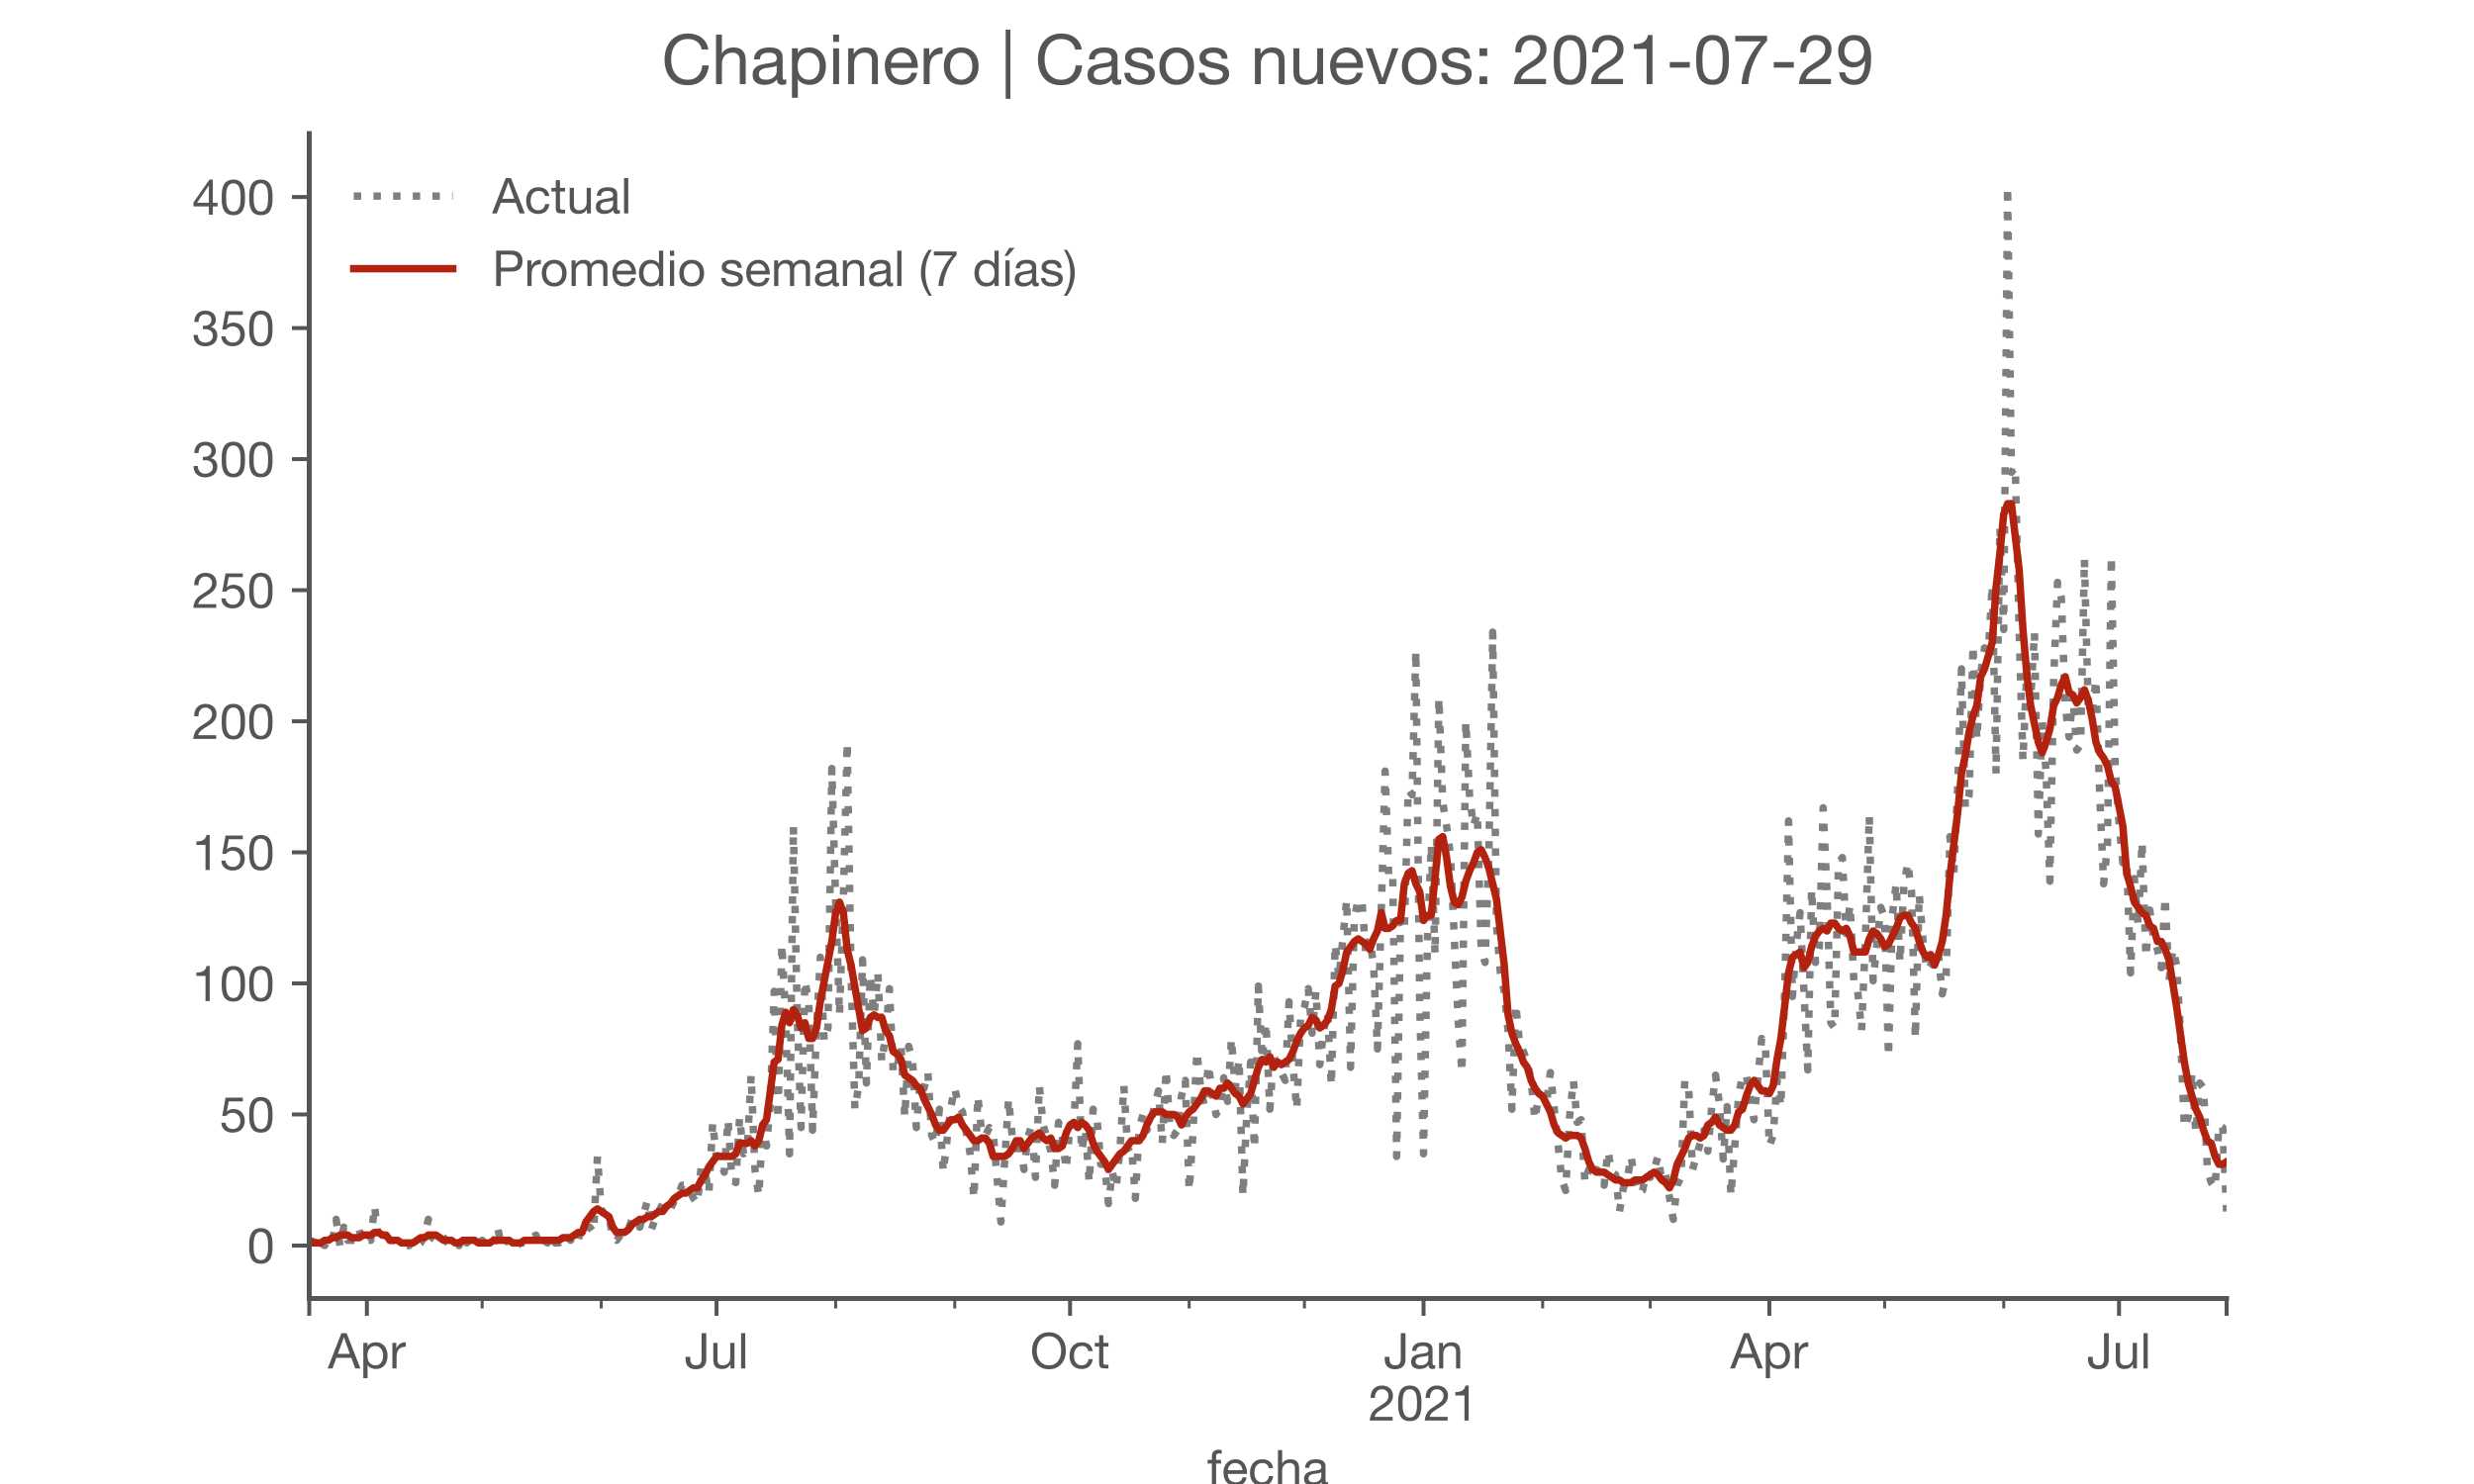 <?xml version="1.0" encoding="utf-8" standalone="no"?>
<!DOCTYPE svg PUBLIC "-//W3C//DTD SVG 1.1//EN"
  "http://www.w3.org/Graphics/SVG/1.1/DTD/svg11.dtd">
<!-- Created with matplotlib (https://matplotlib.org/) -->
<svg height="300pt" version="1.1" viewBox="0 0 500 300" width="500pt" xmlns="http://www.w3.org/2000/svg" xmlns:xlink="http://www.w3.org/1999/xlink">
 <defs>
  <style type="text/css">*{stroke-linecap:butt;stroke-linejoin:round;}</style>
 </defs>
 <g id="figure_1">
  <g id="patch_1">
   <path d="M 0 300 
L 500 300 
L 500 0 
L 0 0 
z
" style="fill:#ffffff;"/>
  </g>
  <g id="axes_1">
   <g id="patch_2">
    <path d="M 62.5 262.5 
L 450 262.5 
L 450 27 
L 62.5 27 
z
" style="fill:#ffffff;"/>
   </g>
   <g id="matplotlib.axis_1">
    <g id="xtick_1">
     <g id="line2d_1">
      <defs>
       <path d="M 0 0 
L 0 3.5 
" id="m74ee8156ce" style="stroke:#555555;stroke-width:0.8;"/>
      </defs>
      <g>
       <use style="fill:#555555;stroke:#555555;stroke-width:0.8;" x="62.5" xlink:href="#m74ee8156ce" y="262.5"/>
      </g>
     </g>
    </g>
    <g id="xtick_2">
     <g id="line2d_2">
      <g>
       <use style="fill:#555555;stroke:#555555;stroke-width:0.8;" x="74.148" xlink:href="#m74ee8156ce" y="262.5"/>
      </g>
     </g>
     <g id="text_1">
      <!-- Apr -->
      <g style="fill:#555555;" transform="translate(66.279 276.641)scale(0.1 -0.1)">
       <defs>
        <path d="M 20.094 29.5 
L 32.203 62.797 
L 32.406 62.797 
L 44.297 29.5 
z
M 27.203 71.406 
L -0.594 0 
L 9.094 0 
L 17.094 21.5 
L 47.297 21.5 
L 55.094 0 
L 65.594 0 
L 37.703 71.406 
z
" id="HelveticaNeue-65"/>
        <path d="M 6.703 51.703 
L 6.703 -19.703 
L 15.203 -19.703 
L 15.203 6.906 
L 15.406 6.906 
Q 16.797 4.594 18.844 3.047 
Q 20.906 1.5 23.203 0.594 
Q 25.5 -0.297 27.844 -0.688 
Q 30.203 -1.094 32.094 -1.094 
Q 38 -1.094 42.453 1 
Q 46.906 3.094 49.844 6.75 
Q 52.797 10.406 54.25 15.297 
Q 55.703 20.203 55.703 25.703 
Q 55.703 31.203 54.203 36.094 
Q 52.703 41 49.75 44.75 
Q 46.797 48.5 42.344 50.703 
Q 37.906 52.906 31.906 52.906 
Q 26.5 52.906 22 50.953 
Q 17.5 49 15.406 44.703 
L 15.203 44.703 
L 15.203 51.703 
z
M 46.703 26.297 
Q 46.703 22.5 45.891 18.891 
Q 45.094 15.297 43.297 12.5 
Q 41.5 9.703 38.547 8 
Q 35.594 6.297 31.203 6.297 
Q 26.797 6.297 23.688 7.938 
Q 20.594 9.594 18.641 12.297 
Q 16.703 15 15.797 18.547 
Q 14.906 22.094 14.906 25.906 
Q 14.906 29.5 15.75 33 
Q 16.594 36.5 18.5 39.25 
Q 20.406 42 23.406 43.703 
Q 26.406 45.406 30.703 45.406 
Q 34.797 45.406 37.844 43.797 
Q 40.906 42.203 42.844 39.5 
Q 44.797 36.797 45.75 33.344 
Q 46.703 29.906 46.703 26.297 
z
" id="HelveticaNeue-112"/>
        <path d="M 6.094 51.703 
L 6.094 0 
L 14.594 0 
L 14.594 23 
Q 14.594 28 15.594 31.844 
Q 16.594 35.703 18.797 38.391 
Q 21 41.094 24.594 42.5 
Q 28.203 43.906 33.297 43.906 
L 33.297 52.906 
Q 26.406 53.094 21.906 50.094 
Q 17.406 47.094 14.297 40.797 
L 14.094 40.797 
L 14.094 51.703 
z
" id="HelveticaNeue-114"/>
       </defs>
       <use xlink:href="#HelveticaNeue-65"/>
       <use x="64.8" xlink:href="#HelveticaNeue-112"/>
       <use x="124.1" xlink:href="#HelveticaNeue-114"/>
      </g>
     </g>
    </g>
    <g id="xtick_3">
     <g id="line2d_3">
      <g>
       <use style="fill:#555555;stroke:#555555;stroke-width:0.8;" x="144.815" xlink:href="#m74ee8156ce" y="262.5"/>
      </g>
     </g>
     <g id="text_2">
      <!-- Jul -->
      <g style="fill:#555555;" transform="translate(138.329 276.641)scale(0.1 -0.1)">
       <defs>
        <path d="M 44.094 17.797 
L 44.094 71.406 
L 34.594 71.406 
L 34.594 19.203 
Q 34.594 13.297 32.141 9.797 
Q 29.703 6.297 23.203 6.297 
Q 19.703 6.297 17.453 7.344 
Q 15.203 8.406 13.953 10.297 
Q 12.703 12.203 12.203 14.797 
Q 11.703 17.406 11.703 20.5 
L 11.703 23.5 
L 2.203 23.5 
L 2.203 19.094 
Q 2.203 8.906 7.594 3.656 
Q 13 -1.594 23 -1.594 
Q 29 -1.594 33.047 0.047 
Q 37.094 1.703 39.547 4.453 
Q 42 7.203 43.047 10.703 
Q 44.094 14.203 44.094 17.797 
z
" id="HelveticaNeue-74"/>
        <path d="M 49.203 0 
L 49.203 51.703 
L 40.703 51.703 
L 40.703 22.5 
Q 40.703 19 39.75 16.047 
Q 38.797 13.094 36.891 10.891 
Q 35 8.703 32.141 7.5 
Q 29.297 6.297 25.406 6.297 
Q 20.5 6.297 17.703 9.094 
Q 14.906 11.906 14.906 16.703 
L 14.906 51.703 
L 6.406 51.703 
L 6.406 17.703 
Q 6.406 13.5 7.25 10.047 
Q 8.094 6.594 10.188 4.094 
Q 12.297 1.594 15.688 0.25 
Q 19.094 -1.094 24.203 -1.094 
Q 29.906 -1.094 34.094 1.156 
Q 38.297 3.406 41 8.203 
L 41.203 8.203 
L 41.203 0 
z
" id="HelveticaNeue-117"/>
        <path d="M 6.906 71.406 
L 6.906 0 
L 15.406 0 
L 15.406 71.406 
z
" id="HelveticaNeue-108"/>
       </defs>
       <use xlink:href="#HelveticaNeue-74"/>
       <use x="51.9" xlink:href="#HelveticaNeue-117"/>
       <use x="107.5" xlink:href="#HelveticaNeue-108"/>
      </g>
     </g>
    </g>
    <g id="xtick_4">
     <g id="line2d_4">
      <g>
       <use style="fill:#555555;stroke:#555555;stroke-width:0.8;" x="216.258" xlink:href="#m74ee8156ce" y="262.5"/>
      </g>
     </g>
     <g id="text_3">
      <!-- Oct -->
      <g style="fill:#555555;" transform="translate(208.197 276.641)scale(0.1 -0.1)">
       <defs>
        <path d="M 13.297 35.703 
Q 13.297 41.094 14.688 46.344 
Q 16.094 51.594 19.094 55.797 
Q 22.094 60 26.797 62.547 
Q 31.5 65.094 38 65.094 
Q 44.5 65.094 49.203 62.547 
Q 53.906 60 56.906 55.797 
Q 59.906 51.594 61.297 46.344 
Q 62.703 41.094 62.703 35.703 
Q 62.703 30.297 61.297 25.047 
Q 59.906 19.797 56.906 15.594 
Q 53.906 11.406 49.203 8.844 
Q 44.5 6.297 38 6.297 
Q 31.5 6.297 26.797 8.844 
Q 22.094 11.406 19.094 15.594 
Q 16.094 19.797 14.688 25.047 
Q 13.297 30.297 13.297 35.703 
z
M 3.797 35.703 
Q 3.797 28.406 5.938 21.656 
Q 8.094 14.906 12.391 9.703 
Q 16.703 4.5 23.094 1.453 
Q 29.5 -1.594 38 -1.594 
Q 46.5 -1.594 52.891 1.453 
Q 59.297 4.5 63.594 9.703 
Q 67.906 14.906 70.047 21.656 
Q 72.203 28.406 72.203 35.703 
Q 72.203 43 70.047 49.75 
Q 67.906 56.5 63.594 61.703 
Q 59.297 66.906 52.891 70 
Q 46.5 73.094 38 73.094 
Q 29.5 73.094 23.094 70 
Q 16.703 66.906 12.391 61.703 
Q 8.094 56.5 5.938 49.75 
Q 3.797 43 3.797 35.703 
z
" id="HelveticaNeue-79"/>
        <path d="M 41.5 35.094 
L 50.297 35.094 
Q 49.797 39.703 47.891 43.047 
Q 46 46.406 43.047 48.594 
Q 40.094 50.797 36.25 51.844 
Q 32.406 52.906 28 52.906 
Q 21.906 52.906 17.297 50.75 
Q 12.703 48.594 9.641 44.844 
Q 6.594 41.094 5.094 36.047 
Q 3.594 31 3.594 25.203 
Q 3.594 19.406 5.141 14.547 
Q 6.703 9.703 9.75 6.203 
Q 12.797 2.703 17.344 0.797 
Q 21.906 -1.094 27.797 -1.094 
Q 37.703 -1.094 43.453 4.094 
Q 49.203 9.297 50.594 18.906 
L 41.906 18.906 
Q 41.094 12.906 37.547 9.594 
Q 34 6.297 27.703 6.297 
Q 23.703 6.297 20.797 7.891 
Q 17.906 9.5 16.094 12.141 
Q 14.297 14.797 13.438 18.188 
Q 12.594 21.594 12.594 25.203 
Q 12.594 29.094 13.391 32.75 
Q 14.203 36.406 16.047 39.203 
Q 17.906 42 21 43.703 
Q 24.094 45.406 28.703 45.406 
Q 34.094 45.406 37.297 42.703 
Q 40.5 40 41.5 35.094 
z
" id="HelveticaNeue-99"/>
        <path d="M 18.203 51.703 
L 18.203 67.203 
L 9.703 67.203 
L 9.703 51.703 
L 0.906 51.703 
L 0.906 44.203 
L 9.703 44.203 
L 9.703 11.297 
Q 9.703 7.703 10.391 5.5 
Q 11.094 3.297 12.547 2.094 
Q 14 0.906 16.344 0.453 
Q 18.703 0 22 0 
L 28.5 0 
L 28.5 7.5 
L 24.594 7.5 
Q 22.594 7.5 21.344 7.641 
Q 20.094 7.797 19.391 8.297 
Q 18.703 8.797 18.453 9.688 
Q 18.203 10.594 18.203 12.094 
L 18.203 44.203 
L 28.5 44.203 
L 28.5 51.703 
z
" id="HelveticaNeue-116"/>
       </defs>
       <use xlink:href="#HelveticaNeue-79"/>
       <use x="76" xlink:href="#HelveticaNeue-99"/>
       <use x="129.7" xlink:href="#HelveticaNeue-116"/>
      </g>
     </g>
    </g>
    <g id="xtick_5">
     <g id="line2d_5">
      <g>
       <use style="fill:#555555;stroke:#555555;stroke-width:0.8;" x="287.7" xlink:href="#m74ee8156ce" y="262.5"/>
      </g>
     </g>
     <g id="text_4">
      <!-- Jan -->
      <g style="fill:#555555;" transform="translate(279.64 276.641)scale(0.1 -0.1)">
       <defs>
        <path d="M 52.203 0.203 
Q 50 -1.094 46.094 -1.094 
Q 42.797 -1.094 40.844 0.75 
Q 38.906 2.594 38.906 6.797 
Q 35.406 2.594 30.75 0.75 
Q 26.094 -1.094 20.703 -1.094 
Q 17.203 -1.094 14.047 -0.297 
Q 10.906 0.5 8.594 2.203 
Q 6.297 3.906 4.938 6.656 
Q 3.594 9.406 3.594 13.297 
Q 3.594 17.703 5.094 20.5 
Q 6.594 23.297 9.047 25.047 
Q 11.5 26.797 14.641 27.688 
Q 17.797 28.594 21.094 29.203 
Q 24.594 29.906 27.75 30.25 
Q 30.906 30.594 33.297 31.25 
Q 35.703 31.906 37.094 33.156 
Q 38.5 34.406 38.5 36.797 
Q 38.5 39.594 37.453 41.297 
Q 36.406 43 34.75 43.891 
Q 33.094 44.797 31.047 45.094 
Q 29 45.406 27 45.406 
Q 21.594 45.406 18 43.344 
Q 14.406 41.297 14.094 35.594 
L 5.594 35.594 
Q 5.797 40.406 7.594 43.703 
Q 9.406 47 12.406 49.047 
Q 15.406 51.094 19.25 52 
Q 23.094 52.906 27.5 52.906 
Q 31 52.906 34.453 52.406 
Q 37.906 51.906 40.703 50.344 
Q 43.5 48.797 45.203 46 
Q 46.906 43.203 46.906 38.703 
L 46.906 12.094 
Q 46.906 9.094 47.25 7.688 
Q 47.594 6.297 49.594 6.297 
Q 50.703 6.297 52.203 6.797 
z
M 38.406 26.703 
Q 36.797 25.5 34.188 24.953 
Q 31.594 24.406 28.75 24.047 
Q 25.906 23.703 23 23.25 
Q 20.094 22.797 17.797 21.797 
Q 15.5 20.797 14.047 18.938 
Q 12.594 17.094 12.594 13.906 
Q 12.594 11.797 13.438 10.344 
Q 14.297 8.906 15.641 8 
Q 17 7.094 18.797 6.688 
Q 20.594 6.297 22.594 6.297 
Q 26.797 6.297 29.797 7.438 
Q 32.797 8.594 34.688 10.344 
Q 36.594 12.094 37.5 14.141 
Q 38.406 16.203 38.406 18 
z
" id="HelveticaNeue-97"/>
        <path d="M 6.406 51.703 
L 6.406 0 
L 14.906 0 
L 14.906 29.203 
Q 14.906 32.703 15.844 35.641 
Q 16.797 38.594 18.688 40.797 
Q 20.594 43 23.438 44.203 
Q 26.297 45.406 30.203 45.406 
Q 35.094 45.406 37.891 42.594 
Q 40.703 39.797 40.703 35 
L 40.703 0 
L 49.203 0 
L 49.203 34 
Q 49.203 38.203 48.344 41.641 
Q 47.5 45.094 45.391 47.594 
Q 43.297 50.094 39.891 51.5 
Q 36.5 52.906 31.406 52.906 
Q 19.906 52.906 14.594 43.5 
L 14.406 43.5 
L 14.406 51.703 
z
" id="HelveticaNeue-110"/>
       </defs>
       <use xlink:href="#HelveticaNeue-74"/>
       <use x="51.9" xlink:href="#HelveticaNeue-97"/>
       <use x="105.6" xlink:href="#HelveticaNeue-110"/>
      </g>
      <!-- 2021 -->
      <g style="fill:#555555;" transform="translate(276.582 287.18)scale(0.1 -0.1)">
       <defs>
        <path d="M 4.406 45.797 
L 12.906 45.797 
Q 12.797 49 13.547 52.141 
Q 14.297 55.297 16 57.797 
Q 17.703 60.297 20.344 61.844 
Q 23 63.406 26.703 63.406 
Q 29.5 63.406 32 62.5 
Q 34.5 61.594 36.344 59.891 
Q 38.203 58.203 39.297 55.844 
Q 40.406 53.5 40.406 50.594 
Q 40.406 46.906 39.25 44.094 
Q 38.094 41.297 35.844 38.891 
Q 33.594 36.5 30.188 34.141 
Q 26.797 31.797 22.297 29 
Q 18.594 26.797 15.188 24.297 
Q 11.797 21.797 9.094 18.5 
Q 6.406 15.203 4.656 10.75 
Q 2.906 6.297 2.406 0 
L 48.703 0 
L 48.703 7.5 
L 12.297 7.5 
Q 12.906 10.797 14.844 13.344 
Q 16.797 15.906 19.547 18.094 
Q 22.297 20.297 25.594 22.25 
Q 28.906 24.203 32.203 26.203 
Q 35.5 28.297 38.594 30.594 
Q 41.703 32.906 44.094 35.75 
Q 46.5 38.594 47.953 42.188 
Q 49.406 45.797 49.406 50.5 
Q 49.406 55.5 47.656 59.297 
Q 45.906 63.094 42.906 65.641 
Q 39.906 68.203 35.844 69.547 
Q 31.797 70.906 27.203 70.906 
Q 21.594 70.906 17.188 69 
Q 12.797 67.094 9.844 63.75 
Q 6.906 60.406 5.5 55.797 
Q 4.094 51.203 4.406 45.797 
z
" id="HelveticaNeue-50"/>
        <path d="M 13.203 34.906 
Q 13.203 37.5 13.25 40.641 
Q 13.297 43.797 13.75 46.938 
Q 14.203 50.094 15.047 53.094 
Q 15.906 56.094 17.547 58.344 
Q 19.203 60.594 21.703 62 
Q 24.203 63.406 27.797 63.406 
Q 31.406 63.406 33.906 62 
Q 36.406 60.594 38.047 58.344 
Q 39.703 56.094 40.547 53.094 
Q 41.406 50.094 41.844 46.938 
Q 42.297 43.797 42.344 40.641 
Q 42.406 37.5 42.406 34.906 
Q 42.406 30.906 42.156 25.953 
Q 41.906 21 40.547 16.641 
Q 39.203 12.297 36.203 9.297 
Q 33.203 6.297 27.797 6.297 
Q 22.406 6.297 19.406 9.297 
Q 16.406 12.297 15.047 16.641 
Q 13.703 21 13.453 25.953 
Q 13.203 30.906 13.203 34.906 
z
M 4.203 34.797 
Q 4.203 30.906 4.391 26.703 
Q 4.594 22.5 5.391 18.5 
Q 6.203 14.5 7.703 10.953 
Q 9.203 7.406 11.797 4.703 
Q 14.406 2 18.344 0.453 
Q 22.297 -1.094 27.797 -1.094 
Q 33.406 -1.094 37.297 0.453 
Q 41.203 2 43.797 4.703 
Q 46.406 7.406 47.906 10.953 
Q 49.406 14.5 50.203 18.5 
Q 51 22.5 51.203 26.703 
Q 51.406 30.906 51.406 34.797 
Q 51.406 38.703 51.203 42.891 
Q 51 47.094 50.203 51.094 
Q 49.406 55.094 47.906 58.688 
Q 46.406 62.297 43.797 65 
Q 41.203 67.703 37.25 69.297 
Q 33.297 70.906 27.797 70.906 
Q 22.297 70.906 18.344 69.297 
Q 14.406 67.703 11.797 65 
Q 9.203 62.297 7.703 58.688 
Q 6.203 55.094 5.391 51.094 
Q 4.594 47.094 4.391 42.891 
Q 4.203 38.703 4.203 34.797 
z
" id="HelveticaNeue-48"/>
        <path d="M 35.594 0 
L 35.594 70.906 
L 29.094 70.906 
Q 28.406 66.906 26.5 64.297 
Q 24.594 61.703 21.844 60.203 
Q 19.094 58.703 15.688 58.141 
Q 12.297 57.594 8.703 57.594 
L 8.703 50.797 
L 27.094 50.797 
L 27.094 0 
z
" id="HelveticaNeue-49"/>
       </defs>
       <use xlink:href="#HelveticaNeue-50"/>
       <use x="55.6" xlink:href="#HelveticaNeue-48"/>
       <use x="111.2" xlink:href="#HelveticaNeue-50"/>
       <use x="166.8" xlink:href="#HelveticaNeue-49"/>
      </g>
     </g>
    </g>
    <g id="xtick_6">
     <g id="line2d_6">
      <g>
       <use style="fill:#555555;stroke:#555555;stroke-width:0.8;" x="357.59" xlink:href="#m74ee8156ce" y="262.5"/>
      </g>
     </g>
     <g id="text_5">
      <!-- Apr -->
      <g style="fill:#555555;" transform="translate(349.721 276.641)scale(0.1 -0.1)">
       <use xlink:href="#HelveticaNeue-65"/>
       <use x="64.8" xlink:href="#HelveticaNeue-112"/>
       <use x="124.1" xlink:href="#HelveticaNeue-114"/>
      </g>
     </g>
    </g>
    <g id="xtick_7">
     <g id="line2d_7">
      <g>
       <use style="fill:#555555;stroke:#555555;stroke-width:0.8;" x="428.257" xlink:href="#m74ee8156ce" y="262.5"/>
      </g>
     </g>
     <g id="text_6">
      <!-- Jul -->
      <g style="fill:#555555;" transform="translate(421.771 276.641)scale(0.1 -0.1)">
       <use xlink:href="#HelveticaNeue-74"/>
       <use x="51.9" xlink:href="#HelveticaNeue-117"/>
       <use x="107.5" xlink:href="#HelveticaNeue-108"/>
      </g>
     </g>
    </g>
    <g id="xtick_8">
     <g id="line2d_8">
      <g>
       <use style="fill:#555555;stroke:#555555;stroke-width:0.8;" x="450" xlink:href="#m74ee8156ce" y="262.5"/>
      </g>
     </g>
    </g>
    <g id="xtick_9">
     <g id="line2d_9">
      <defs>
       <path d="M 0 0 
L 0 2 
" id="mb0d6a06769" style="stroke:#555555;stroke-width:0.6;"/>
      </defs>
      <g>
       <use style="fill:#555555;stroke:#555555;stroke-width:0.6;" x="97.445" xlink:href="#mb0d6a06769" y="262.5"/>
      </g>
     </g>
    </g>
    <g id="xtick_10">
     <g id="line2d_10">
      <g>
       <use style="fill:#555555;stroke:#555555;stroke-width:0.6;" x="121.518" xlink:href="#mb0d6a06769" y="262.5"/>
      </g>
     </g>
    </g>
    <g id="xtick_11">
     <g id="line2d_11">
      <g>
       <use style="fill:#555555;stroke:#555555;stroke-width:0.6;" x="168.888" xlink:href="#mb0d6a06769" y="262.5"/>
      </g>
     </g>
    </g>
    <g id="xtick_12">
     <g id="line2d_12">
      <g>
       <use style="fill:#555555;stroke:#555555;stroke-width:0.6;" x="192.961" xlink:href="#mb0d6a06769" y="262.5"/>
      </g>
     </g>
    </g>
    <g id="xtick_13">
     <g id="line2d_13">
      <g>
       <use style="fill:#555555;stroke:#555555;stroke-width:0.6;" x="240.331" xlink:href="#mb0d6a06769" y="262.5"/>
      </g>
     </g>
    </g>
    <g id="xtick_14">
     <g id="line2d_14">
      <g>
       <use style="fill:#555555;stroke:#555555;stroke-width:0.6;" x="263.627" xlink:href="#mb0d6a06769" y="262.5"/>
      </g>
     </g>
    </g>
    <g id="xtick_15">
     <g id="line2d_15">
      <g>
       <use style="fill:#555555;stroke:#555555;stroke-width:0.6;" x="311.774" xlink:href="#mb0d6a06769" y="262.5"/>
      </g>
     </g>
    </g>
    <g id="xtick_16">
     <g id="line2d_16">
      <g>
       <use style="fill:#555555;stroke:#555555;stroke-width:0.6;" x="333.517" xlink:href="#mb0d6a06769" y="262.5"/>
      </g>
     </g>
    </g>
    <g id="xtick_17">
     <g id="line2d_17">
      <g>
       <use style="fill:#555555;stroke:#555555;stroke-width:0.6;" x="380.887" xlink:href="#mb0d6a06769" y="262.5"/>
      </g>
     </g>
    </g>
    <g id="xtick_18">
     <g id="line2d_18">
      <g>
       <use style="fill:#555555;stroke:#555555;stroke-width:0.6;" x="404.96" xlink:href="#mb0d6a06769" y="262.5"/>
      </g>
     </g>
    </g>
    <g id="text_7">
     <!-- fecha -->
     <g style="fill:#555555;" transform="translate(243.935 300.291)scale(0.1 -0.1)">
      <defs>
       <path d="M 9.906 44.203 
L 9.906 0 
L 18.406 0 
L 18.406 44.203 
L 28.406 44.203 
L 28.406 51.703 
L 18.406 51.703 
L 18.406 58.906 
Q 18.406 62.297 20.094 63.5 
Q 21.797 64.703 24.906 64.703 
Q 26 64.703 27.297 64.547 
Q 28.594 64.406 29.703 64 
L 29.703 71.406 
Q 28.5 71.797 26.953 72 
Q 25.406 72.203 24.203 72.203 
Q 17.203 72.203 13.547 68.953 
Q 9.906 65.703 9.906 59.406 
L 9.906 51.703 
L 1.203 51.703 
L 1.203 44.203 
z
" id="HelveticaNeue-102"/>
       <path d="M 42.297 30.797 
L 12.594 30.797 
Q 12.797 33.797 13.891 36.438 
Q 15 39.094 16.891 41.094 
Q 18.797 43.094 21.438 44.25 
Q 24.094 45.406 27.406 45.406 
Q 30.594 45.406 33.25 44.25 
Q 35.906 43.094 37.844 41.141 
Q 39.797 39.203 40.938 36.5 
Q 42.094 33.797 42.297 30.797 
z
M 50.5 16.406 
L 42.094 16.406 
Q 41 11.297 37.547 8.797 
Q 34.094 6.297 28.703 6.297 
Q 24.5 6.297 21.391 7.688 
Q 18.297 9.094 16.297 11.438 
Q 14.297 13.797 13.391 16.844 
Q 12.5 19.906 12.594 23.297 
L 51.297 23.297 
Q 51.5 28 50.453 33.203 
Q 49.406 38.406 46.656 42.797 
Q 43.906 47.203 39.344 50.047 
Q 34.797 52.906 27.906 52.906 
Q 22.594 52.906 18.141 50.906 
Q 13.703 48.906 10.453 45.297 
Q 7.203 41.703 5.391 36.797 
Q 3.594 31.906 3.594 26 
Q 3.797 20.094 5.344 15.094 
Q 6.906 10.094 10 6.5 
Q 13.094 2.906 17.641 0.906 
Q 22.203 -1.094 28.406 -1.094 
Q 37.203 -1.094 43 3.297 
Q 48.797 7.703 50.5 16.406 
z
" id="HelveticaNeue-101"/>
       <path d="M 6.406 71.406 
L 6.406 0 
L 14.906 0 
L 14.906 29.203 
Q 14.906 32.703 15.844 35.641 
Q 16.797 38.594 18.688 40.797 
Q 20.594 43 23.438 44.203 
Q 26.297 45.406 30.203 45.406 
Q 35.094 45.406 37.891 42.594 
Q 40.703 39.797 40.703 35 
L 40.703 0 
L 49.203 0 
L 49.203 34 
Q 49.203 38.203 48.344 41.641 
Q 47.5 45.094 45.391 47.594 
Q 43.297 50.094 39.891 51.5 
Q 36.5 52.906 31.406 52.906 
Q 29.094 52.906 26.641 52.406 
Q 24.203 51.906 21.953 50.844 
Q 19.703 49.797 17.891 48.141 
Q 16.094 46.5 15.094 44.094 
L 14.906 44.094 
L 14.906 71.406 
z
" id="HelveticaNeue-104"/>
      </defs>
      <use xlink:href="#HelveticaNeue-102"/>
      <use x="29.6" xlink:href="#HelveticaNeue-101"/>
      <use x="83.3" xlink:href="#HelveticaNeue-99"/>
      <use x="137" xlink:href="#HelveticaNeue-104"/>
      <use x="192.6" xlink:href="#HelveticaNeue-97"/>
     </g>
    </g>
   </g>
   <g id="matplotlib.axis_2">
    <g id="ytick_1">
     <g id="line2d_19">
      <defs>
       <path d="M 0 0 
L -3.5 0 
" id="mc37b2a6da4" style="stroke:#555555;stroke-width:0.8;"/>
      </defs>
      <g>
       <use style="fill:#555555;stroke:#555555;stroke-width:0.8;" x="62.5" xlink:href="#mc37b2a6da4" y="251.795"/>
      </g>
     </g>
     <g id="text_8">
      <!-- 0 -->
      <g style="fill:#555555;" transform="translate(49.941 255.366)scale(0.1 -0.1)">
       <use xlink:href="#HelveticaNeue-48"/>
      </g>
     </g>
    </g>
    <g id="ytick_2">
     <g id="line2d_20">
      <g>
       <use style="fill:#555555;stroke:#555555;stroke-width:0.8;" x="62.5" xlink:href="#mc37b2a6da4" y="225.299"/>
      </g>
     </g>
     <g id="text_9">
      <!-- 50 -->
      <g style="fill:#555555;" transform="translate(44.381 228.869)scale(0.1 -0.1)">
       <defs>
        <path d="M 47 62.203 
L 47 69.703 
L 12 69.703 
L 5.406 32.906 
L 12.703 32.5 
Q 15.203 35.5 18.453 37.344 
Q 21.703 39.203 25.906 39.203 
Q 29.5 39.203 32.453 38 
Q 35.406 36.797 37.5 34.641 
Q 39.594 32.5 40.75 29.547 
Q 41.906 26.594 41.906 23.094 
Q 41.906 18.906 40.703 15.75 
Q 39.5 12.594 37.453 10.5 
Q 35.406 8.406 32.656 7.344 
Q 29.906 6.297 26.906 6.297 
Q 23.703 6.297 21.047 7.25 
Q 18.406 8.203 16.453 9.953 
Q 14.5 11.703 13.344 14.047 
Q 12.203 16.406 12 19.094 
L 3.5 19.094 
Q 3.594 14.297 5.391 10.5 
Q 7.203 6.703 10.297 4.141 
Q 13.406 1.594 17.453 0.25 
Q 21.5 -1.094 26.094 -1.094 
Q 32.297 -1.094 36.938 0.844 
Q 41.594 2.797 44.688 6.094 
Q 47.797 9.406 49.344 13.656 
Q 50.906 17.906 50.906 22.406 
Q 50.906 28.5 49.094 33.047 
Q 47.297 37.594 44.188 40.641 
Q 41.094 43.703 36.891 45.203 
Q 32.703 46.703 28 46.703 
Q 24.406 46.703 20.75 45.453 
Q 17.094 44.203 14.797 41.594 
L 14.594 41.797 
L 18.406 62.203 
z
" id="HelveticaNeue-53"/>
       </defs>
       <use xlink:href="#HelveticaNeue-53"/>
       <use x="55.6" xlink:href="#HelveticaNeue-48"/>
      </g>
     </g>
    </g>
    <g id="ytick_3">
     <g id="line2d_21">
      <g>
       <use style="fill:#555555;stroke:#555555;stroke-width:0.8;" x="62.5" xlink:href="#mc37b2a6da4" y="198.803"/>
      </g>
     </g>
     <g id="text_10">
      <!-- 100 -->
      <g style="fill:#555555;" transform="translate(38.822 202.373)scale(0.1 -0.1)">
       <use xlink:href="#HelveticaNeue-49"/>
       <use x="55.6" xlink:href="#HelveticaNeue-48"/>
       <use x="111.2" xlink:href="#HelveticaNeue-48"/>
      </g>
     </g>
    </g>
    <g id="ytick_4">
     <g id="line2d_22">
      <g>
       <use style="fill:#555555;stroke:#555555;stroke-width:0.8;" x="62.5" xlink:href="#mc37b2a6da4" y="172.306"/>
      </g>
     </g>
     <g id="text_11">
      <!-- 150 -->
      <g style="fill:#555555;" transform="translate(38.822 175.877)scale(0.1 -0.1)">
       <use xlink:href="#HelveticaNeue-49"/>
       <use x="55.6" xlink:href="#HelveticaNeue-53"/>
       <use x="111.2" xlink:href="#HelveticaNeue-48"/>
      </g>
     </g>
    </g>
    <g id="ytick_5">
     <g id="line2d_23">
      <g>
       <use style="fill:#555555;stroke:#555555;stroke-width:0.8;" x="62.5" xlink:href="#mc37b2a6da4" y="145.81"/>
      </g>
     </g>
     <g id="text_12">
      <!-- 200 -->
      <g style="fill:#555555;" transform="translate(38.822 149.38)scale(0.1 -0.1)">
       <use xlink:href="#HelveticaNeue-50"/>
       <use x="55.6" xlink:href="#HelveticaNeue-48"/>
       <use x="111.2" xlink:href="#HelveticaNeue-48"/>
      </g>
     </g>
    </g>
    <g id="ytick_6">
     <g id="line2d_24">
      <g>
       <use style="fill:#555555;stroke:#555555;stroke-width:0.8;" x="62.5" xlink:href="#mc37b2a6da4" y="119.313"/>
      </g>
     </g>
     <g id="text_13">
      <!-- 250 -->
      <g style="fill:#555555;" transform="translate(38.822 122.884)scale(0.1 -0.1)">
       <use xlink:href="#HelveticaNeue-50"/>
       <use x="55.6" xlink:href="#HelveticaNeue-53"/>
       <use x="111.2" xlink:href="#HelveticaNeue-48"/>
      </g>
     </g>
    </g>
    <g id="ytick_7">
     <g id="line2d_25">
      <g>
       <use style="fill:#555555;stroke:#555555;stroke-width:0.8;" x="62.5" xlink:href="#mc37b2a6da4" y="92.817"/>
      </g>
     </g>
     <g id="text_14">
      <!-- 300 -->
      <g style="fill:#555555;" transform="translate(38.822 96.387)scale(0.1 -0.1)">
       <defs>
        <path d="M 21.797 40.5 
L 21.797 33.297 
Q 24.203 33.594 26.906 33.594 
Q 30.094 33.594 32.844 32.75 
Q 35.594 31.906 37.594 30.156 
Q 39.594 28.406 40.797 25.844 
Q 42 23.297 42 20 
Q 42 16.797 40.75 14.25 
Q 39.5 11.703 37.391 9.953 
Q 35.297 8.203 32.5 7.25 
Q 29.703 6.297 26.594 6.297 
Q 19.297 6.297 15.5 10.641 
Q 11.703 15 11.5 21.906 
L 3 21.906 
Q 2.906 16.406 4.547 12.094 
Q 6.203 7.797 9.297 4.844 
Q 12.406 1.906 16.797 0.406 
Q 21.203 -1.094 26.594 -1.094 
Q 31.594 -1.094 36.047 0.25 
Q 40.5 1.594 43.797 4.297 
Q 47.094 7 49.047 11.047 
Q 51 15.094 51 20.406 
Q 51 26.797 47.844 31.5 
Q 44.703 36.203 38.203 37.594 
L 38.203 37.797 
Q 42.406 39.703 45.203 43.391 
Q 48 47.094 48 51.906 
Q 48 56.797 46.344 60.391 
Q 44.703 64 41.797 66.297 
Q 38.906 68.594 34.953 69.75 
Q 31 70.906 26.406 70.906 
Q 21.094 70.906 17.047 69.203 
Q 13 67.5 10.297 64.5 
Q 7.594 61.5 6.141 57.297 
Q 4.703 53.094 4.5 48 
L 13 48 
Q 13 51.094 13.797 53.891 
Q 14.594 56.703 16.25 58.797 
Q 17.906 60.906 20.453 62.156 
Q 23 63.406 26.406 63.406 
Q 31.797 63.406 35.391 60.547 
Q 39 57.703 39 52 
Q 39 49.203 37.891 47 
Q 36.797 44.797 34.938 43.344 
Q 33.094 41.906 30.641 41.156 
Q 28.203 40.406 25.5 40.406 
L 23.703 40.406 
Q 23.203 40.406 22.703 40.406 
Q 22.297 40.406 21.797 40.5 
z
" id="HelveticaNeue-51"/>
       </defs>
       <use xlink:href="#HelveticaNeue-51"/>
       <use x="55.6" xlink:href="#HelveticaNeue-48"/>
       <use x="111.2" xlink:href="#HelveticaNeue-48"/>
      </g>
     </g>
    </g>
    <g id="ytick_8">
     <g id="line2d_26">
      <g>
       <use style="fill:#555555;stroke:#555555;stroke-width:0.8;" x="62.5" xlink:href="#mc37b2a6da4" y="66.321"/>
      </g>
     </g>
     <g id="text_15">
      <!-- 350 -->
      <g style="fill:#555555;" transform="translate(38.822 69.891)scale(0.1 -0.1)">
       <use xlink:href="#HelveticaNeue-51"/>
       <use x="55.6" xlink:href="#HelveticaNeue-53"/>
       <use x="111.2" xlink:href="#HelveticaNeue-48"/>
      </g>
     </g>
    </g>
    <g id="ytick_9">
     <g id="line2d_27">
      <g>
       <use style="fill:#555555;stroke:#555555;stroke-width:0.8;" x="62.5" xlink:href="#mc37b2a6da4" y="39.824"/>
      </g>
     </g>
     <g id="text_16">
      <!-- 400 -->
      <g style="fill:#555555;" transform="translate(38.822 43.395)scale(0.1 -0.1)">
       <defs>
        <path d="M 33.906 24.094 
L 10.094 24.094 
L 33.703 58.797 
L 33.906 58.797 
z
M 41.906 24.094 
L 41.906 70.906 
L 35.094 70.906 
L 2.797 24.797 
L 2.797 16.594 
L 33.906 16.594 
L 33.906 0 
L 41.906 0 
L 41.906 16.594 
L 51.5 16.594 
L 51.5 24.094 
z
" id="HelveticaNeue-52"/>
       </defs>
       <use xlink:href="#HelveticaNeue-52"/>
       <use x="55.6" xlink:href="#HelveticaNeue-48"/>
       <use x="111.2" xlink:href="#HelveticaNeue-48"/>
      </g>
     </g>
    </g>
   </g>
   <g id="line2d_28">
    <path clip-path="url(#p7811b30396)" d="M 63.277 251.795 
L 64.053 249.676 
L 64.83 251.266 
L 65.606 251.795 
L 66.383 250.736 
L 67.159 251.266 
L 67.936 246.496 
L 68.712 251.795 
L 69.489 248.086 
L 70.266 250.736 
L 71.819 250.736 
L 72.595 248.616 
L 73.372 251.266 
L 74.148 250.736 
L 74.925 250.736 
L 75.701 243.847 
L 76.478 250.206 
L 77.255 251.266 
L 78.031 248.616 
L 78.808 250.736 
L 79.584 250.736 
L 80.361 251.266 
L 81.137 251.266 
L 81.914 251.795 
L 82.69 251.795 
L 83.467 250.736 
L 84.243 251.795 
L 85.02 251.266 
L 85.797 249.676 
L 86.573 246.496 
L 87.35 250.206 
L 88.126 250.736 
L 88.903 249.676 
L 89.679 250.206 
L 90.456 251.266 
L 91.232 251.795 
L 92.009 251.266 
L 92.786 251.795 
L 93.562 249.676 
L 94.339 251.266 
L 95.115 250.206 
L 95.892 251.266 
L 96.668 251.266 
L 97.445 250.736 
L 98.221 251.795 
L 99.775 251.795 
L 100.551 248.086 
L 101.328 251.795 
L 102.104 250.736 
L 102.881 251.266 
L 103.657 250.736 
L 104.434 251.795 
L 105.21 251.266 
L 106.764 251.266 
L 107.54 250.206 
L 108.317 249.676 
L 109.093 251.795 
L 109.87 250.736 
L 110.646 251.266 
L 111.423 249.676 
L 112.199 251.266 
L 112.976 251.266 
L 113.753 250.206 
L 114.529 249.676 
L 115.306 250.736 
L 116.082 249.676 
L 116.859 250.736 
L 117.635 247.556 
L 118.412 248.086 
L 119.188 248.086 
L 119.965 249.146 
L 120.741 233.778 
L 121.518 244.376 
L 122.295 245.966 
L 123.071 245.966 
L 123.848 250.206 
L 124.624 250.736 
L 125.401 249.676 
L 126.177 249.676 
L 126.954 248.616 
L 127.73 246.496 
L 128.507 246.496 
L 129.284 248.086 
L 130.837 242.787 
L 131.613 248.616 
L 132.39 246.496 
L 133.943 243.317 
L 134.719 244.376 
L 135.496 244.376 
L 136.273 242.787 
L 137.049 241.727 
L 137.826 239.607 
L 138.602 239.607 
L 139.379 240.667 
L 140.155 242.257 
L 140.932 243.317 
L 141.708 235.898 
L 142.485 236.957 
L 143.262 241.197 
L 144.038 226.889 
L 144.815 234.308 
L 145.591 234.838 
L 146.368 236.957 
L 147.144 226.359 
L 147.921 238.547 
L 148.697 239.077 
L 149.474 225.829 
L 150.251 233.248 
L 151.027 232.188 
L 151.804 217.35 
L 152.58 236.428 
L 153.357 241.727 
L 154.133 227.419 
L 154.91 231.658 
L 155.686 223.179 
L 156.463 200.392 
L 157.239 226.359 
L 158.016 190.854 
L 158.793 205.692 
L 159.569 233.248 
L 160.346 167.007 
L 161.122 205.162 
L 161.899 227.949 
L 162.675 198.273 
L 163.452 202.512 
L 164.228 228.479 
L 165.005 208.341 
L 165.782 193.503 
L 166.558 210.461 
L 167.335 207.811 
L 168.111 155.349 
L 168.888 182.375 
L 169.664 205.162 
L 170.441 181.845 
L 171.217 150.049 
L 171.994 196.683 
L 172.771 224.239 
L 173.547 219.47 
L 174.324 194.033 
L 175.1 218.94 
L 175.877 197.213 
L 176.653 205.162 
L 177.43 196.683 
L 178.206 214.7 
L 178.983 209.401 
L 179.76 199.863 
L 180.536 216.82 
L 181.313 215.76 
L 182.089 211.521 
L 182.866 225.829 
L 183.642 211.521 
L 184.419 214.171 
L 185.195 227.949 
L 185.972 218.41 
L 186.748 220 
L 187.525 216.82 
L 188.302 229.538 
L 189.078 231.128 
L 189.855 224.239 
L 190.631 236.957 
L 192.184 223.709 
L 192.961 220 
L 193.737 223.709 
L 194.514 224.769 
L 196.067 233.248 
L 196.844 242.257 
L 197.62 221.59 
L 198.397 229.009 
L 199.173 229.538 
L 199.95 227.949 
L 200.726 229.009 
L 202.28 247.026 
L 203.833 222.119 
L 204.609 230.068 
L 205.386 232.188 
L 206.162 230.068 
L 206.939 236.428 
L 207.715 230.068 
L 208.492 227.419 
L 209.269 238.017 
L 210.045 219.47 
L 210.822 227.419 
L 212.375 232.718 
L 213.151 239.607 
L 213.928 226.889 
L 214.704 230.068 
L 215.481 236.428 
L 216.258 227.419 
L 217.034 227.419 
L 217.811 210.991 
L 218.587 232.718 
L 219.364 228.479 
L 220.14 239.077 
L 220.917 224.239 
L 221.693 225.829 
L 222.47 235.368 
L 223.246 235.368 
L 224.023 243.317 
L 224.8 236.957 
L 225.576 240.137 
L 226.353 232.188 
L 227.129 219.47 
L 227.906 232.188 
L 228.682 231.658 
L 229.459 242.257 
L 230.235 227.949 
L 231.012 225.299 
L 231.789 228.479 
L 232.565 226.359 
L 233.342 223.709 
L 234.118 220.53 
L 234.895 231.128 
L 235.671 216.29 
L 236.448 227.949 
L 237.224 229.538 
L 238.001 228.479 
L 238.778 221.59 
L 239.554 218.41 
L 240.331 240.667 
L 241.107 229.009 
L 241.884 212.581 
L 242.66 220 
L 243.437 223.709 
L 244.213 215.23 
L 244.99 221.06 
L 245.767 225.299 
L 246.543 223.709 
L 247.32 217.88 
L 248.096 222.649 
L 248.873 209.931 
L 249.649 220 
L 250.426 214.171 
L 251.202 241.727 
L 251.979 225.299 
L 252.756 214.7 
L 253.532 232.188 
L 254.309 199.333 
L 255.085 214.171 
L 255.862 206.752 
L 256.638 224.239 
L 257.415 213.111 
L 258.191 216.29 
L 258.968 216.82 
L 259.744 218.41 
L 260.521 202.512 
L 261.298 215.23 
L 262.074 224.239 
L 262.851 205.692 
L 263.627 203.572 
L 264.404 199.863 
L 265.18 208.871 
L 265.957 200.392 
L 266.733 215.23 
L 267.51 208.341 
L 268.287 204.632 
L 269.063 219.47 
L 269.84 190.854 
L 270.616 197.743 
L 272.169 181.845 
L 272.946 215.76 
L 273.722 185.554 
L 274.499 181.845 
L 275.276 182.375 
L 276.052 192.973 
L 276.829 189.794 
L 277.605 195.093 
L 278.382 212.051 
L 279.935 155.878 
L 280.711 178.135 
L 281.488 177.606 
L 282.265 233.778 
L 283.041 186.084 
L 283.818 188.204 
L 284.594 159.588 
L 285.371 160.648 
L 286.147 131.502 
L 286.924 203.042 
L 287.7 233.248 
L 288.477 190.324 
L 289.254 170.716 
L 290.03 192.973 
L 290.807 141.041 
L 291.583 162.238 
L 292.36 167.007 
L 293.136 172.836 
L 294.689 206.222 
L 295.466 216.82 
L 296.242 145.81 
L 297.019 161.178 
L 297.796 167.007 
L 298.572 164.357 
L 299.349 191.914 
L 300.125 194.563 
L 300.902 172.836 
L 301.678 127.792 
L 302.455 187.144 
L 303.231 196.683 
L 304.008 200.392 
L 304.785 208.341 
L 305.561 224.239 
L 306.338 203.042 
L 307.114 210.991 
L 307.891 212.581 
L 308.667 214.7 
L 309.444 218.41 
L 310.22 226.359 
L 310.997 221.06 
L 311.774 221.59 
L 312.55 223.179 
L 313.327 216.82 
L 315.656 238.547 
L 316.433 240.667 
L 317.209 225.829 
L 317.986 218.41 
L 318.763 226.889 
L 319.539 226.359 
L 320.316 239.077 
L 321.092 236.428 
L 321.869 238.017 
L 322.645 236.428 
L 323.422 236.957 
L 324.198 239.607 
L 324.975 232.718 
L 325.752 236.957 
L 326.528 237.487 
L 327.305 244.906 
L 328.081 240.137 
L 328.858 238.547 
L 329.634 233.778 
L 330.411 238.547 
L 331.187 241.197 
L 331.964 240.667 
L 332.74 236.957 
L 333.517 238.017 
L 334.294 236.428 
L 335.07 233.778 
L 335.847 238.547 
L 336.623 237.487 
L 338.176 246.496 
L 338.953 239.607 
L 339.729 238.017 
L 340.506 218.41 
L 341.283 220 
L 342.059 236.428 
L 344.389 228.479 
L 345.165 232.718 
L 345.942 223.709 
L 346.718 217.35 
L 347.495 223.179 
L 348.272 234.308 
L 349.048 223.709 
L 349.825 241.727 
L 351.378 221.59 
L 352.154 217.35 
L 352.931 217.35 
L 354.484 226.359 
L 356.037 209.931 
L 356.814 212.051 
L 357.59 231.658 
L 358.367 229.538 
L 359.143 218.41 
L 359.92 223.709 
L 360.696 199.863 
L 361.473 165.947 
L 362.249 201.452 
L 363.026 190.854 
L 363.803 184.495 
L 365.356 216.29 
L 366.132 179.725 
L 366.909 194.563 
L 367.685 191.384 
L 368.462 163.297 
L 369.238 180.255 
L 370.015 206.752 
L 370.792 207.811 
L 371.568 174.426 
L 372.345 173.366 
L 373.121 188.734 
L 373.898 182.905 
L 374.674 198.273 
L 375.451 200.392 
L 376.227 208.341 
L 377.004 189.794 
L 377.781 164.887 
L 378.557 198.273 
L 380.11 183.435 
L 380.887 185.554 
L 381.663 213.641 
L 382.44 185.025 
L 383.216 178.665 
L 383.993 194.563 
L 384.77 179.195 
L 385.546 174.426 
L 386.323 180.255 
L 387.099 209.931 
L 387.876 180.785 
L 388.652 190.324 
L 389.429 196.153 
L 390.205 195.093 
L 390.982 192.444 
L 391.759 192.973 
L 392.535 200.922 
L 393.312 197.213 
L 394.088 169.127 
L 394.865 176.546 
L 395.641 159.058 
L 396.418 135.211 
L 397.194 163.297 
L 397.971 160.648 
L 398.747 130.442 
L 399.524 149.519 
L 400.301 136.271 
L 401.077 130.972 
L 401.854 131.502 
L 402.63 118.254 
L 403.407 156.408 
L 404.183 106.595 
L 404.96 127.262 
L 405.736 37.705 
L 406.513 95.467 
L 407.29 94.407 
L 408.066 127.262 
L 408.843 153.759 
L 409.619 135.741 
L 410.396 141.57 
L 411.172 127.792 
L 411.949 168.597 
L 412.725 145.81 
L 413.502 155.878 
L 414.279 178.135 
L 415.055 137.331 
L 415.832 117.724 
L 416.608 120.903 
L 417.385 142.63 
L 418.161 148.989 
L 418.938 140.511 
L 419.714 151.639 
L 420.491 150.579 
L 421.268 112.954 
L 422.044 143.69 
L 422.821 144.22 
L 423.597 137.331 
L 424.374 161.178 
L 425.15 178.665 
L 425.927 170.716 
L 426.703 112.424 
L 427.48 154.819 
L 428.257 166.477 
L 429.033 174.426 
L 429.81 173.896 
L 430.586 196.683 
L 431.363 177.606 
L 432.139 187.144 
L 432.916 170.187 
L 433.692 193.503 
L 434.469 183.965 
L 435.245 189.794 
L 436.022 191.914 
L 436.799 195.623 
L 437.575 181.315 
L 438.352 198.273 
L 439.128 191.914 
L 439.905 195.093 
L 440.681 208.871 
L 441.458 227.949 
L 442.234 225.829 
L 443.011 216.82 
L 443.788 229.009 
L 444.564 218.94 
L 445.341 220 
L 446.117 236.428 
L 446.894 239.077 
L 447.67 240.137 
L 448.447 227.419 
L 449.223 227.949 
L 450 244.906 
L 450 244.906 
" style="fill:none;stroke:#000000;stroke-dasharray:1.5,2.475;stroke-dashoffset:0;stroke-opacity:0.5;stroke-width:1.5;"/>
   </g>
   <g id="line2d_29">
    <path clip-path="url(#p7811b30396)" d="M 62.5 250.736 
L 63.277 251.266 
L 64.83 251.266 
L 65.606 250.736 
L 66.383 250.736 
L 67.159 250.206 
L 67.936 250.206 
L 68.712 249.676 
L 70.266 249.676 
L 71.042 250.206 
L 72.595 250.206 
L 73.372 249.676 
L 74.925 249.676 
L 75.701 249.146 
L 76.478 249.146 
L 77.255 249.676 
L 78.031 249.676 
L 78.808 250.736 
L 80.361 250.736 
L 81.137 251.266 
L 83.467 251.266 
L 85.02 250.206 
L 85.797 250.206 
L 86.573 249.676 
L 88.126 249.676 
L 89.679 250.736 
L 91.232 250.736 
L 92.009 251.266 
L 92.786 251.266 
L 93.562 250.736 
L 95.892 250.736 
L 96.668 251.266 
L 98.998 251.266 
L 99.775 250.736 
L 102.881 250.736 
L 103.657 251.266 
L 105.21 251.266 
L 105.987 250.736 
L 112.976 250.736 
L 113.753 250.206 
L 115.306 250.206 
L 116.859 249.146 
L 117.635 249.146 
L 118.412 247.026 
L 119.965 244.906 
L 120.741 244.376 
L 123.071 245.966 
L 123.848 248.086 
L 124.624 249.146 
L 126.177 249.146 
L 126.954 248.616 
L 127.73 247.556 
L 129.284 246.496 
L 130.06 246.496 
L 130.837 245.966 
L 131.613 245.966 
L 133.166 244.906 
L 133.943 244.906 
L 134.719 243.847 
L 135.496 243.317 
L 136.273 242.257 
L 137.826 241.197 
L 138.602 241.197 
L 140.155 240.137 
L 140.932 240.137 
L 141.708 238.547 
L 142.485 237.487 
L 143.262 235.898 
L 144.815 233.778 
L 147.921 233.778 
L 148.697 233.248 
L 149.474 231.128 
L 151.027 231.128 
L 151.804 230.598 
L 152.58 231.658 
L 153.357 230.598 
L 154.133 227.419 
L 154.91 226.359 
L 156.463 214.7 
L 157.239 214.171 
L 158.016 207.282 
L 158.793 204.632 
L 159.569 206.752 
L 160.346 204.102 
L 161.122 205.162 
L 161.899 207.811 
L 162.675 206.752 
L 163.452 209.931 
L 164.228 209.931 
L 165.005 207.811 
L 165.782 202.512 
L 168.111 190.324 
L 168.888 184.495 
L 169.664 182.375 
L 170.441 184.495 
L 171.217 191.914 
L 171.994 195.093 
L 174.324 208.341 
L 175.1 207.811 
L 175.877 205.692 
L 176.653 205.162 
L 177.43 205.692 
L 178.206 205.692 
L 178.983 208.341 
L 179.76 209.401 
L 180.536 212.581 
L 181.313 213.111 
L 182.089 214.171 
L 182.866 217.35 
L 184.419 218.41 
L 185.195 219.47 
L 185.972 220 
L 186.748 222.119 
L 188.302 225.299 
L 189.078 227.419 
L 189.855 228.479 
L 190.631 228.479 
L 192.184 226.359 
L 192.961 226.359 
L 193.737 225.829 
L 194.514 227.419 
L 196.844 230.598 
L 197.62 230.598 
L 198.397 230.068 
L 199.173 230.068 
L 199.95 231.128 
L 200.726 233.778 
L 203.056 233.778 
L 203.833 233.248 
L 204.609 232.188 
L 205.386 230.598 
L 206.162 230.598 
L 206.939 232.188 
L 208.492 230.068 
L 210.045 229.009 
L 210.822 230.068 
L 211.598 230.598 
L 212.375 230.068 
L 213.151 232.188 
L 213.928 232.188 
L 214.704 231.658 
L 215.481 229.009 
L 216.258 227.419 
L 217.034 226.889 
L 217.811 227.949 
L 218.587 226.889 
L 219.364 227.419 
L 220.14 228.479 
L 220.917 231.128 
L 221.693 232.718 
L 223.246 234.838 
L 224.023 236.428 
L 226.353 233.248 
L 227.129 232.718 
L 228.682 230.598 
L 230.235 230.598 
L 231.012 229.538 
L 231.789 227.419 
L 232.565 225.829 
L 233.342 224.769 
L 234.895 224.769 
L 235.671 225.299 
L 237.224 225.299 
L 238.001 225.829 
L 238.778 227.419 
L 239.554 225.829 
L 240.331 224.769 
L 241.107 224.239 
L 242.66 222.119 
L 243.437 220.53 
L 244.213 220.53 
L 245.767 221.59 
L 246.543 220 
L 247.32 220 
L 248.096 218.94 
L 249.649 221.06 
L 250.426 221.59 
L 251.202 223.179 
L 252.756 221.06 
L 254.309 215.76 
L 255.085 214.171 
L 255.862 214.7 
L 256.638 213.641 
L 257.415 215.76 
L 258.191 214.7 
L 258.968 215.23 
L 260.521 214.171 
L 261.298 212.581 
L 262.074 210.461 
L 262.851 208.871 
L 263.627 207.811 
L 264.404 207.282 
L 265.18 205.692 
L 265.957 206.222 
L 266.733 207.811 
L 267.51 207.282 
L 268.287 206.222 
L 269.063 204.102 
L 269.84 199.333 
L 270.616 198.803 
L 271.393 196.153 
L 272.169 192.444 
L 273.722 190.324 
L 274.499 189.794 
L 276.052 190.854 
L 276.829 191.914 
L 277.605 189.794 
L 278.382 188.204 
L 279.158 184.495 
L 279.935 187.674 
L 280.711 187.674 
L 281.488 187.144 
L 282.265 186.084 
L 283.041 186.084 
L 283.818 178.665 
L 284.594 176.546 
L 285.371 176.016 
L 286.147 178.665 
L 286.924 180.255 
L 287.7 186.084 
L 288.477 185.025 
L 289.254 185.025 
L 290.807 169.657 
L 291.583 169.127 
L 292.36 173.366 
L 293.136 179.195 
L 293.913 182.375 
L 294.689 182.905 
L 295.466 181.315 
L 296.242 178.135 
L 297.019 176.016 
L 297.796 174.426 
L 298.572 172.306 
L 299.349 171.776 
L 300.125 173.366 
L 300.902 175.486 
L 302.455 181.845 
L 304.008 195.093 
L 304.785 205.162 
L 305.561 208.871 
L 306.338 210.991 
L 307.114 212.581 
L 307.891 214.7 
L 308.667 215.76 
L 309.444 218.41 
L 310.22 220 
L 310.997 221.06 
L 311.774 221.59 
L 313.327 224.769 
L 314.103 227.419 
L 314.88 229.009 
L 316.433 230.068 
L 317.209 229.538 
L 318.763 229.538 
L 319.539 230.068 
L 320.316 232.188 
L 321.092 234.838 
L 321.869 236.428 
L 322.645 236.957 
L 324.198 236.957 
L 326.528 238.547 
L 327.305 238.547 
L 328.081 239.077 
L 329.634 239.077 
L 330.411 238.547 
L 331.964 238.547 
L 334.294 236.957 
L 335.07 237.487 
L 335.847 238.547 
L 336.623 239.077 
L 337.4 240.137 
L 338.176 238.547 
L 338.953 235.368 
L 340.506 232.188 
L 341.283 230.068 
L 342.059 229.538 
L 342.836 229.538 
L 343.612 230.068 
L 344.389 229.538 
L 345.165 227.419 
L 345.942 226.889 
L 346.718 225.829 
L 347.495 227.419 
L 349.048 228.479 
L 349.825 228.479 
L 350.601 227.419 
L 351.378 224.769 
L 352.154 224.239 
L 352.931 221.59 
L 353.707 219.47 
L 354.484 218.41 
L 356.037 220.53 
L 356.814 220.53 
L 357.59 221.06 
L 358.367 219.47 
L 359.143 214.171 
L 359.92 209.931 
L 361.473 196.683 
L 362.249 193.503 
L 363.803 192.444 
L 364.579 195.623 
L 365.356 194.563 
L 366.132 191.384 
L 366.909 189.264 
L 367.685 188.204 
L 368.462 187.674 
L 369.238 188.204 
L 370.015 186.614 
L 370.792 186.614 
L 371.568 187.674 
L 372.345 188.204 
L 373.121 187.674 
L 373.898 189.264 
L 374.674 192.444 
L 377.004 192.444 
L 377.781 189.794 
L 378.557 188.204 
L 379.334 188.734 
L 380.11 189.794 
L 380.887 191.384 
L 381.663 190.854 
L 383.216 187.674 
L 383.993 185.554 
L 384.77 185.025 
L 385.546 185.025 
L 386.323 186.614 
L 387.099 187.674 
L 387.876 190.324 
L 388.652 192.444 
L 389.429 193.503 
L 390.205 192.973 
L 390.982 195.093 
L 391.759 192.973 
L 392.535 190.324 
L 393.312 185.025 
L 394.088 177.076 
L 395.641 164.357 
L 396.418 156.408 
L 397.194 152.699 
L 397.971 147.93 
L 398.747 144.75 
L 399.524 142.63 
L 400.301 136.801 
L 401.077 135.211 
L 402.63 129.912 
L 403.407 118.784 
L 404.183 111.894 
L 404.96 103.946 
L 405.736 101.826 
L 406.513 101.826 
L 408.066 115.074 
L 408.843 127.262 
L 409.619 136.271 
L 410.396 142.63 
L 411.949 150.049 
L 412.725 152.169 
L 413.502 150.049 
L 414.279 147.4 
L 415.055 142.63 
L 415.832 141.041 
L 416.608 138.391 
L 417.385 136.801 
L 418.161 139.981 
L 418.938 140.511 
L 419.714 142.1 
L 420.491 141.041 
L 421.268 139.451 
L 422.044 141.57 
L 422.821 145.28 
L 423.597 150.049 
L 424.374 152.169 
L 425.15 153.229 
L 425.927 154.819 
L 426.703 157.998 
L 427.48 159.058 
L 429.033 167.007 
L 429.81 176.546 
L 430.586 179.195 
L 431.363 182.375 
L 432.916 184.495 
L 433.692 185.025 
L 434.469 187.144 
L 435.245 187.674 
L 436.022 190.324 
L 436.799 190.324 
L 437.575 191.914 
L 438.352 194.033 
L 439.905 203.572 
L 441.458 214.7 
L 442.234 218.94 
L 443.788 224.239 
L 444.564 225.829 
L 445.341 228.479 
L 446.117 230.598 
L 446.894 231.128 
L 447.67 233.778 
L 448.447 235.368 
L 449.223 235.368 
L 450 234.838 
L 450 234.838 
" style="fill:none;stroke:#b3220f;stroke-linecap:square;stroke-width:1.5;"/>
   </g>
   <g id="patch_3">
    <path d="M 62.5 262.5 
L 62.5 27 
" style="fill:none;stroke:#555555;stroke-linecap:square;stroke-linejoin:miter;"/>
   </g>
   <g id="patch_4">
    <path d="M 62.5 262.5 
L 450 262.5 
" style="fill:none;stroke:#555555;stroke-linecap:square;stroke-linejoin:miter;"/>
   </g>
   <g id="text_17">
    <!-- Chapinero | Casos nuevos: 2021-07-29 -->
    <g style="fill:#555555;" transform="translate(133.707 17)scale(0.14 -0.14)">
     <defs>
      <path d="M 58 49.906 
L 67.5 49.906 
Q 66.703 55.594 64.094 59.938 
Q 61.5 64.297 57.594 67.188 
Q 53.703 70.094 48.703 71.594 
Q 43.703 73.094 38.094 73.094 
Q 29.906 73.094 23.547 70.141 
Q 17.203 67.203 12.953 62.094 
Q 8.703 57 6.5 50.141 
Q 4.297 43.297 4.297 35.5 
Q 4.297 27.703 6.344 20.891 
Q 8.406 14.094 12.5 9.094 
Q 16.594 4.094 22.797 1.25 
Q 29 -1.594 37.297 -1.594 
Q 51 -1.594 58.891 5.906 
Q 66.797 13.406 68.203 26.906 
L 58.703 26.906 
Q 58.406 22.5 56.906 18.703 
Q 55.406 14.906 52.75 12.156 
Q 50.094 9.406 46.438 7.844 
Q 42.797 6.297 38.094 6.297 
Q 31.703 6.297 27.094 8.688 
Q 22.5 11.094 19.547 15.141 
Q 16.594 19.203 15.188 24.641 
Q 13.797 30.094 13.797 36.203 
Q 13.797 41.797 15.188 47 
Q 16.594 52.203 19.547 56.25 
Q 22.5 60.297 27.047 62.688 
Q 31.594 65.094 38 65.094 
Q 45.5 65.094 50.953 61.297 
Q 56.406 57.5 58 49.906 
z
" id="HelveticaNeue-67"/>
      <path d="M 15.406 61 
L 15.406 71.406 
L 6.906 71.406 
L 6.906 61 
z
M 6.906 51.703 
L 6.906 0 
L 15.406 0 
L 15.406 51.703 
z
" id="HelveticaNeue-105"/>
      <path d="M 12.594 25.797 
Q 12.594 30.5 13.844 34.141 
Q 15.094 37.797 17.297 40.297 
Q 19.5 42.797 22.453 44.094 
Q 25.406 45.406 28.703 45.406 
Q 32 45.406 34.953 44.094 
Q 37.906 42.797 40.094 40.297 
Q 42.297 37.797 43.547 34.141 
Q 44.797 30.5 44.797 25.797 
Q 44.797 21.094 43.547 17.438 
Q 42.297 13.797 40.094 11.344 
Q 37.906 8.906 34.953 7.594 
Q 32 6.297 28.703 6.297 
Q 25.406 6.297 22.453 7.594 
Q 19.5 8.906 17.297 11.344 
Q 15.094 13.797 13.844 17.438 
Q 12.594 21.094 12.594 25.797 
z
M 3.594 25.797 
Q 3.594 20.094 5.188 15.188 
Q 6.797 10.297 10 6.641 
Q 13.203 3 17.891 0.953 
Q 22.594 -1.094 28.703 -1.094 
Q 34.906 -1.094 39.547 0.953 
Q 44.203 3 47.391 6.641 
Q 50.594 10.297 52.188 15.188 
Q 53.797 20.094 53.797 25.797 
Q 53.797 31.5 52.188 36.453 
Q 50.594 41.406 47.391 45.047 
Q 44.203 48.703 39.547 50.797 
Q 34.906 52.906 28.703 52.906 
Q 22.594 52.906 17.891 50.797 
Q 13.203 48.703 10 45.047 
Q 6.797 41.406 5.188 36.453 
Q 3.594 31.5 3.594 25.797 
z
" id="HelveticaNeue-111"/>
      <path id="HelveticaNeue-32"/>
      <path d="M 7.703 78.594 
L 7.703 -21.297 
L 14.5 -21.297 
L 14.5 78.594 
z
" id="HelveticaNeue-124"/>
      <path d="M 11.594 16.297 
L 3.094 16.297 
Q 3.297 11.5 5.094 8.141 
Q 6.906 4.797 9.906 2.75 
Q 12.906 0.703 16.797 -0.188 
Q 20.703 -1.094 25 -1.094 
Q 28.906 -1.094 32.844 -0.344 
Q 36.797 0.406 39.938 2.297 
Q 43.094 4.203 45.047 7.297 
Q 47 10.406 47 15.094 
Q 47 18.797 45.547 21.297 
Q 44.094 23.797 41.75 25.438 
Q 39.406 27.094 36.344 28.094 
Q 33.297 29.094 30.094 29.797 
Q 27.094 30.5 24.094 31.141 
Q 21.094 31.797 18.688 32.75 
Q 16.297 33.703 14.75 35.141 
Q 13.203 36.594 13.203 38.797 
Q 13.203 40.797 14.203 42.047 
Q 15.203 43.297 16.797 44.047 
Q 18.406 44.797 20.344 45.094 
Q 22.297 45.406 24.203 45.406 
Q 26.297 45.406 28.344 44.953 
Q 30.406 44.5 32.094 43.5 
Q 33.797 42.5 34.891 40.844 
Q 36 39.203 36.203 36.703 
L 44.703 36.703 
Q 44.406 41.406 42.703 44.547 
Q 41 47.703 38.141 49.547 
Q 35.297 51.406 31.594 52.156 
Q 27.906 52.906 23.5 52.906 
Q 20.094 52.906 16.641 52.047 
Q 13.203 51.203 10.453 49.453 
Q 7.703 47.703 5.953 44.891 
Q 4.203 42.094 4.203 38.203 
Q 4.203 33.203 6.703 30.391 
Q 9.203 27.594 12.953 26.047 
Q 16.703 24.5 21.094 23.641 
Q 25.5 22.797 29.25 21.75 
Q 33 20.703 35.5 19 
Q 38 17.297 38 14 
Q 38 11.594 36.797 10.047 
Q 35.594 8.5 33.75 7.703 
Q 31.906 6.906 29.703 6.594 
Q 27.5 6.297 25.5 6.297 
Q 22.906 6.297 20.453 6.797 
Q 18 7.297 16.047 8.438 
Q 14.094 9.594 12.891 11.547 
Q 11.703 13.5 11.594 16.297 
z
" id="HelveticaNeue-115"/>
      <path d="M 29.703 0 
L 48.594 51.703 
L 39.703 51.703 
L 25.594 8.594 
L 25.406 8.594 
L 10.906 51.703 
L 1.406 51.703 
L 20.594 0 
z
" id="HelveticaNeue-118"/>
      <path d="M 19.406 40.594 
L 19.406 51.703 
L 8.297 51.703 
L 8.297 40.594 
z
M 8.297 11.094 
L 8.297 0 
L 19.406 0 
L 19.406 11.094 
z
" id="HelveticaNeue-58"/>
      <path d="M 5 31.797 
L 5 23.797 
L 33.906 23.797 
L 33.906 31.797 
z
" id="HelveticaNeue-45"/>
      <path d="M 50.906 62.406 
L 50.906 69.703 
L 5 69.703 
L 5 61.703 
L 42.203 61.703 
Q 36.594 55.797 31.75 48.797 
Q 26.906 41.797 23.203 33.938 
Q 19.5 26.094 17.141 17.547 
Q 14.797 9 14.203 0 
L 23.703 0 
Q 24.203 8.297 26.5 17.094 
Q 28.797 25.906 32.438 34.203 
Q 36.094 42.5 40.797 49.797 
Q 45.5 57.094 50.906 62.406 
z
" id="HelveticaNeue-55"/>
      <path d="M 13.406 17.094 
L 4.906 17.094 
Q 5.703 7.906 11.594 3.406 
Q 17.5 -1.094 26.406 -1.094 
Q 39.297 -1.094 45.141 8.75 
Q 51 18.594 51 37 
Q 51 47.094 49.047 53.641 
Q 47.094 60.203 43.797 64 
Q 40.5 67.797 36.094 69.344 
Q 31.703 70.906 26.703 70.906 
Q 21.594 70.906 17.297 69.203 
Q 13 67.5 9.891 64.453 
Q 6.797 61.406 5.094 57.156 
Q 3.406 52.906 3.406 47.797 
Q 3.406 42.594 4.844 38.188 
Q 6.297 33.797 9.141 30.688 
Q 12 27.594 16.203 25.844 
Q 20.406 24.094 25.797 24.094 
Q 31 24.094 35.391 26.75 
Q 39.797 29.406 42.203 33.906 
L 42.406 33.703 
Q 42 19.797 38.094 13.047 
Q 34.203 6.297 26.406 6.297 
Q 21.297 6.297 17.594 9.094 
Q 13.906 11.906 13.406 17.094 
z
M 40.906 47.203 
Q 40.906 44.094 39.906 41.25 
Q 38.906 38.406 37 36.25 
Q 35.094 34.094 32.391 32.844 
Q 29.703 31.594 26.406 31.594 
Q 23.297 31.594 20.75 32.844 
Q 18.203 34.094 16.344 36.188 
Q 14.5 38.297 13.453 41 
Q 12.406 43.703 12.406 46.594 
Q 12.406 49.906 13.156 52.906 
Q 13.906 55.906 15.547 58.25 
Q 17.203 60.594 19.844 62 
Q 22.5 63.406 26.297 63.406 
Q 29.906 63.406 32.594 62.094 
Q 35.297 60.797 37.141 58.547 
Q 39 56.297 39.953 53.391 
Q 40.906 50.5 40.906 47.203 
z
" id="HelveticaNeue-57"/>
     </defs>
     <use xlink:href="#HelveticaNeue-67"/>
     <use x="72.2" xlink:href="#HelveticaNeue-104"/>
     <use x="127.8" xlink:href="#HelveticaNeue-97"/>
     <use x="181.5" xlink:href="#HelveticaNeue-112"/>
     <use x="240.8" xlink:href="#HelveticaNeue-105"/>
     <use x="263" xlink:href="#HelveticaNeue-110"/>
     <use x="318.6" xlink:href="#HelveticaNeue-101"/>
     <use x="372.3" xlink:href="#HelveticaNeue-114"/>
     <use x="403.85" xlink:href="#HelveticaNeue-111"/>
     <use x="461.25" xlink:href="#HelveticaNeue-32"/>
     <use x="489.05" xlink:href="#HelveticaNeue-124"/>
     <use x="511.25" xlink:href="#HelveticaNeue-32"/>
     <use x="539.05" xlink:href="#HelveticaNeue-67"/>
     <use x="611.25" xlink:href="#HelveticaNeue-97"/>
     <use x="664.95" xlink:href="#HelveticaNeue-115"/>
     <use x="714.95" xlink:href="#HelveticaNeue-111"/>
     <use x="772.35" xlink:href="#HelveticaNeue-115"/>
     <use x="822.35" xlink:href="#HelveticaNeue-32"/>
     <use x="850.15" xlink:href="#HelveticaNeue-110"/>
     <use x="905.75" xlink:href="#HelveticaNeue-117"/>
     <use x="961.35" xlink:href="#HelveticaNeue-101"/>
     <use x="1015.05" xlink:href="#HelveticaNeue-118"/>
     <use x="1065.05" xlink:href="#HelveticaNeue-111"/>
     <use x="1122.45" xlink:href="#HelveticaNeue-115"/>
     <use x="1172.45" xlink:href="#HelveticaNeue-58"/>
     <use x="1200.25" xlink:href="#HelveticaNeue-32"/>
     <use x="1228.05" xlink:href="#HelveticaNeue-50"/>
     <use x="1283.65" xlink:href="#HelveticaNeue-48"/>
     <use x="1339.25" xlink:href="#HelveticaNeue-50"/>
     <use x="1394.85" xlink:href="#HelveticaNeue-49"/>
     <use x="1450.45" xlink:href="#HelveticaNeue-45"/>
     <use x="1489.35" xlink:href="#HelveticaNeue-48"/>
     <use x="1544.95" xlink:href="#HelveticaNeue-55"/>
     <use x="1600.55" xlink:href="#HelveticaNeue-45"/>
     <use x="1639.45" xlink:href="#HelveticaNeue-50"/>
     <use x="1695.05" xlink:href="#HelveticaNeue-57"/>
    </g>
   </g>
   <g id="legend_1">
    <g id="line2d_30">
     <path d="M 71.5 39.641 
L 91.5 39.641 
" style="fill:none;stroke:#000000;stroke-dasharray:1.5,2.475;stroke-dashoffset:0;stroke-opacity:0.5;stroke-width:1.5;"/>
    </g>
    <g id="line2d_31"/>
    <g id="text_18">
     <!-- Actual -->
     <g style="fill:#555555;" transform="translate(99.5 43.141)scale(0.1 -0.1)">
      <use xlink:href="#HelveticaNeue-65"/>
      <use x="64.8" xlink:href="#HelveticaNeue-99"/>
      <use x="118.5" xlink:href="#HelveticaNeue-116"/>
      <use x="150" xlink:href="#HelveticaNeue-117"/>
      <use x="205.6" xlink:href="#HelveticaNeue-97"/>
      <use x="259.3" xlink:href="#HelveticaNeue-108"/>
     </g>
    </g>
    <g id="line2d_32">
     <path d="M 71.5 54.311 
L 91.5 54.311 
" style="fill:none;stroke:#b3220f;stroke-linecap:square;stroke-width:1.5;"/>
    </g>
    <g id="line2d_33"/>
    <g id="text_19">
     <!-- Promedio semanal (7 días)  -->
     <g style="fill:#555555;" transform="translate(99.5 57.811)scale(0.1 -0.1)">
      <defs>
       <path d="M 17.297 37.203 
L 17.297 63.406 
L 35.906 63.406 
Q 44 63.406 47.75 60.047 
Q 51.5 56.703 51.5 50.297 
Q 51.5 43.906 47.75 40.5 
Q 44 37.094 35.906 37.203 
z
M 7.797 71.406 
L 7.797 0 
L 17.297 0 
L 17.297 29.203 
L 39.094 29.203 
Q 49.906 29.094 55.453 34.688 
Q 61 40.297 61 50.297 
Q 61 60.297 55.453 65.844 
Q 49.906 71.406 39.094 71.406 
z
" id="HelveticaNeue-80"/>
       <path d="M 6.406 51.703 
L 6.406 0 
L 14.906 0 
L 14.906 32.203 
Q 14.906 33.703 15.656 35.953 
Q 16.406 38.203 18.047 40.297 
Q 19.703 42.406 22.344 43.906 
Q 25 45.406 28.703 45.406 
Q 31.594 45.406 33.438 44.547 
Q 35.297 43.703 36.391 42.141 
Q 37.5 40.594 37.953 38.5 
Q 38.406 36.406 38.406 33.906 
L 38.406 0 
L 46.906 0 
L 46.906 32.203 
Q 46.906 38.203 50.5 41.797 
Q 54.094 45.406 60.406 45.406 
Q 63.5 45.406 65.453 44.5 
Q 67.406 43.594 68.5 42.047 
Q 69.594 40.5 70 38.391 
Q 70.406 36.297 70.406 33.906 
L 70.406 0 
L 78.906 0 
L 78.906 37.906 
Q 78.906 41.906 77.656 44.75 
Q 76.406 47.594 74.156 49.391 
Q 71.906 51.203 68.75 52.047 
Q 65.594 52.906 61.703 52.906 
Q 56.594 52.906 52.344 50.594 
Q 48.094 48.297 45.5 44.094 
Q 43.906 48.906 40 50.906 
Q 36.094 52.906 31.297 52.906 
Q 20.406 52.906 14.594 44.094 
L 14.406 44.094 
L 14.406 51.703 
z
" id="HelveticaNeue-109"/>
       <path d="M 12.594 25.406 
Q 12.594 29.203 13.391 32.797 
Q 14.203 36.406 16 39.203 
Q 17.797 42 20.797 43.703 
Q 23.797 45.406 28.094 45.406 
Q 32.5 45.406 35.594 43.75 
Q 38.703 42.094 40.641 39.391 
Q 42.594 36.703 43.5 33.141 
Q 44.406 29.594 44.406 25.797 
Q 44.406 22.203 43.547 18.703 
Q 42.703 15.203 40.797 12.453 
Q 38.906 9.703 35.906 8 
Q 32.906 6.297 28.594 6.297 
Q 24.5 6.297 21.453 7.891 
Q 18.406 9.5 16.453 12.203 
Q 14.5 14.906 13.547 18.344 
Q 12.594 21.797 12.594 25.406 
z
M 52.594 0 
L 52.594 71.406 
L 44.094 71.406 
L 44.094 44.797 
L 43.906 44.797 
Q 42.5 47.094 40.453 48.641 
Q 38.406 50.203 36.094 51.141 
Q 33.797 52.094 31.5 52.5 
Q 29.203 52.906 27.203 52.906 
Q 21.297 52.906 16.844 50.75 
Q 12.406 48.594 9.453 44.938 
Q 6.5 41.297 5.047 36.391 
Q 3.594 31.5 3.594 26 
Q 3.594 20.5 5.094 15.594 
Q 6.594 10.703 9.547 7 
Q 12.5 3.297 16.953 1.094 
Q 21.406 -1.094 27.406 -1.094 
Q 32.797 -1.094 37.297 0.797 
Q 41.797 2.703 43.906 7 
L 44.094 7 
L 44.094 0 
z
" id="HelveticaNeue-100"/>
       <path d="M 20.406 -19.703 
L 26.906 -19.703 
Q 19.797 -8.203 16.75 3.094 
Q 13.703 14.406 13.703 27 
Q 13.703 39.297 16.703 50.5 
Q 19.703 61.703 26.906 73.094 
L 20.406 73.094 
Q 12.594 62.797 8.641 50.797 
Q 4.703 38.797 4.703 27 
Q 4.703 20.406 5.797 14.406 
Q 6.906 8.406 8.953 2.703 
Q 11 -3 13.891 -8.547 
Q 16.797 -14.094 20.406 -19.703 
z
" id="HelveticaNeue-40"/>
       <path d="M 6.906 0 
L 15.406 0 
L 15.406 51.703 
L 6.906 51.703 
z
M 25.5 77 
L 11.406 60.797 
L 5 60.797 
L 14.594 77 
z
" id="HelveticaNeue-237"/>
       <path d="M -0.906 -19.703 
L 5.5 -19.703 
Q 13.297 -9.406 17.25 2.547 
Q 21.203 14.5 21.203 26.297 
Q 21.203 32.906 20.094 38.906 
Q 19 44.906 16.953 50.656 
Q 14.906 56.406 12 61.953 
Q 9.094 67.5 5.5 73.094 
L -0.906 73.094 
Q 6.094 61.594 9.141 50.25 
Q 12.203 38.906 12.203 26.297 
Q 12.203 14.094 9.203 2.844 
Q 6.203 -8.406 -0.906 -19.703 
z
" id="HelveticaNeue-41"/>
      </defs>
      <use xlink:href="#HelveticaNeue-80"/>
      <use x="64.8" xlink:href="#HelveticaNeue-114"/>
      <use x="96.35" xlink:href="#HelveticaNeue-111"/>
      <use x="153.75" xlink:href="#HelveticaNeue-109"/>
      <use x="239.05" xlink:href="#HelveticaNeue-101"/>
      <use x="292.75" xlink:href="#HelveticaNeue-100"/>
      <use x="352.05" xlink:href="#HelveticaNeue-105"/>
      <use x="374.25" xlink:href="#HelveticaNeue-111"/>
      <use x="431.65" xlink:href="#HelveticaNeue-32"/>
      <use x="459.45" xlink:href="#HelveticaNeue-115"/>
      <use x="509.45" xlink:href="#HelveticaNeue-101"/>
      <use x="563.15" xlink:href="#HelveticaNeue-109"/>
      <use x="648.45" xlink:href="#HelveticaNeue-97"/>
      <use x="702.15" xlink:href="#HelveticaNeue-110"/>
      <use x="757.75" xlink:href="#HelveticaNeue-97"/>
      <use x="811.45" xlink:href="#HelveticaNeue-108"/>
      <use x="833.65" xlink:href="#HelveticaNeue-32"/>
      <use x="861.45" xlink:href="#HelveticaNeue-40"/>
      <use x="887.35" xlink:href="#HelveticaNeue-55"/>
      <use x="942.95" xlink:href="#HelveticaNeue-32"/>
      <use x="970.75" xlink:href="#HelveticaNeue-100"/>
      <use x="1030.05" xlink:href="#HelveticaNeue-237"/>
      <use x="1052.25" xlink:href="#HelveticaNeue-97"/>
      <use x="1105.95" xlink:href="#HelveticaNeue-115"/>
      <use x="1155.95" xlink:href="#HelveticaNeue-41"/>
      <use x="1181.85" xlink:href="#HelveticaNeue-32"/>
     </g>
    </g>
   </g>
  </g>
 </g>
 <defs>
  <clipPath id="p7811b30396">
   <rect height="235.5" width="387.5" x="62.5" y="27"/>
  </clipPath>
 </defs>
</svg>
